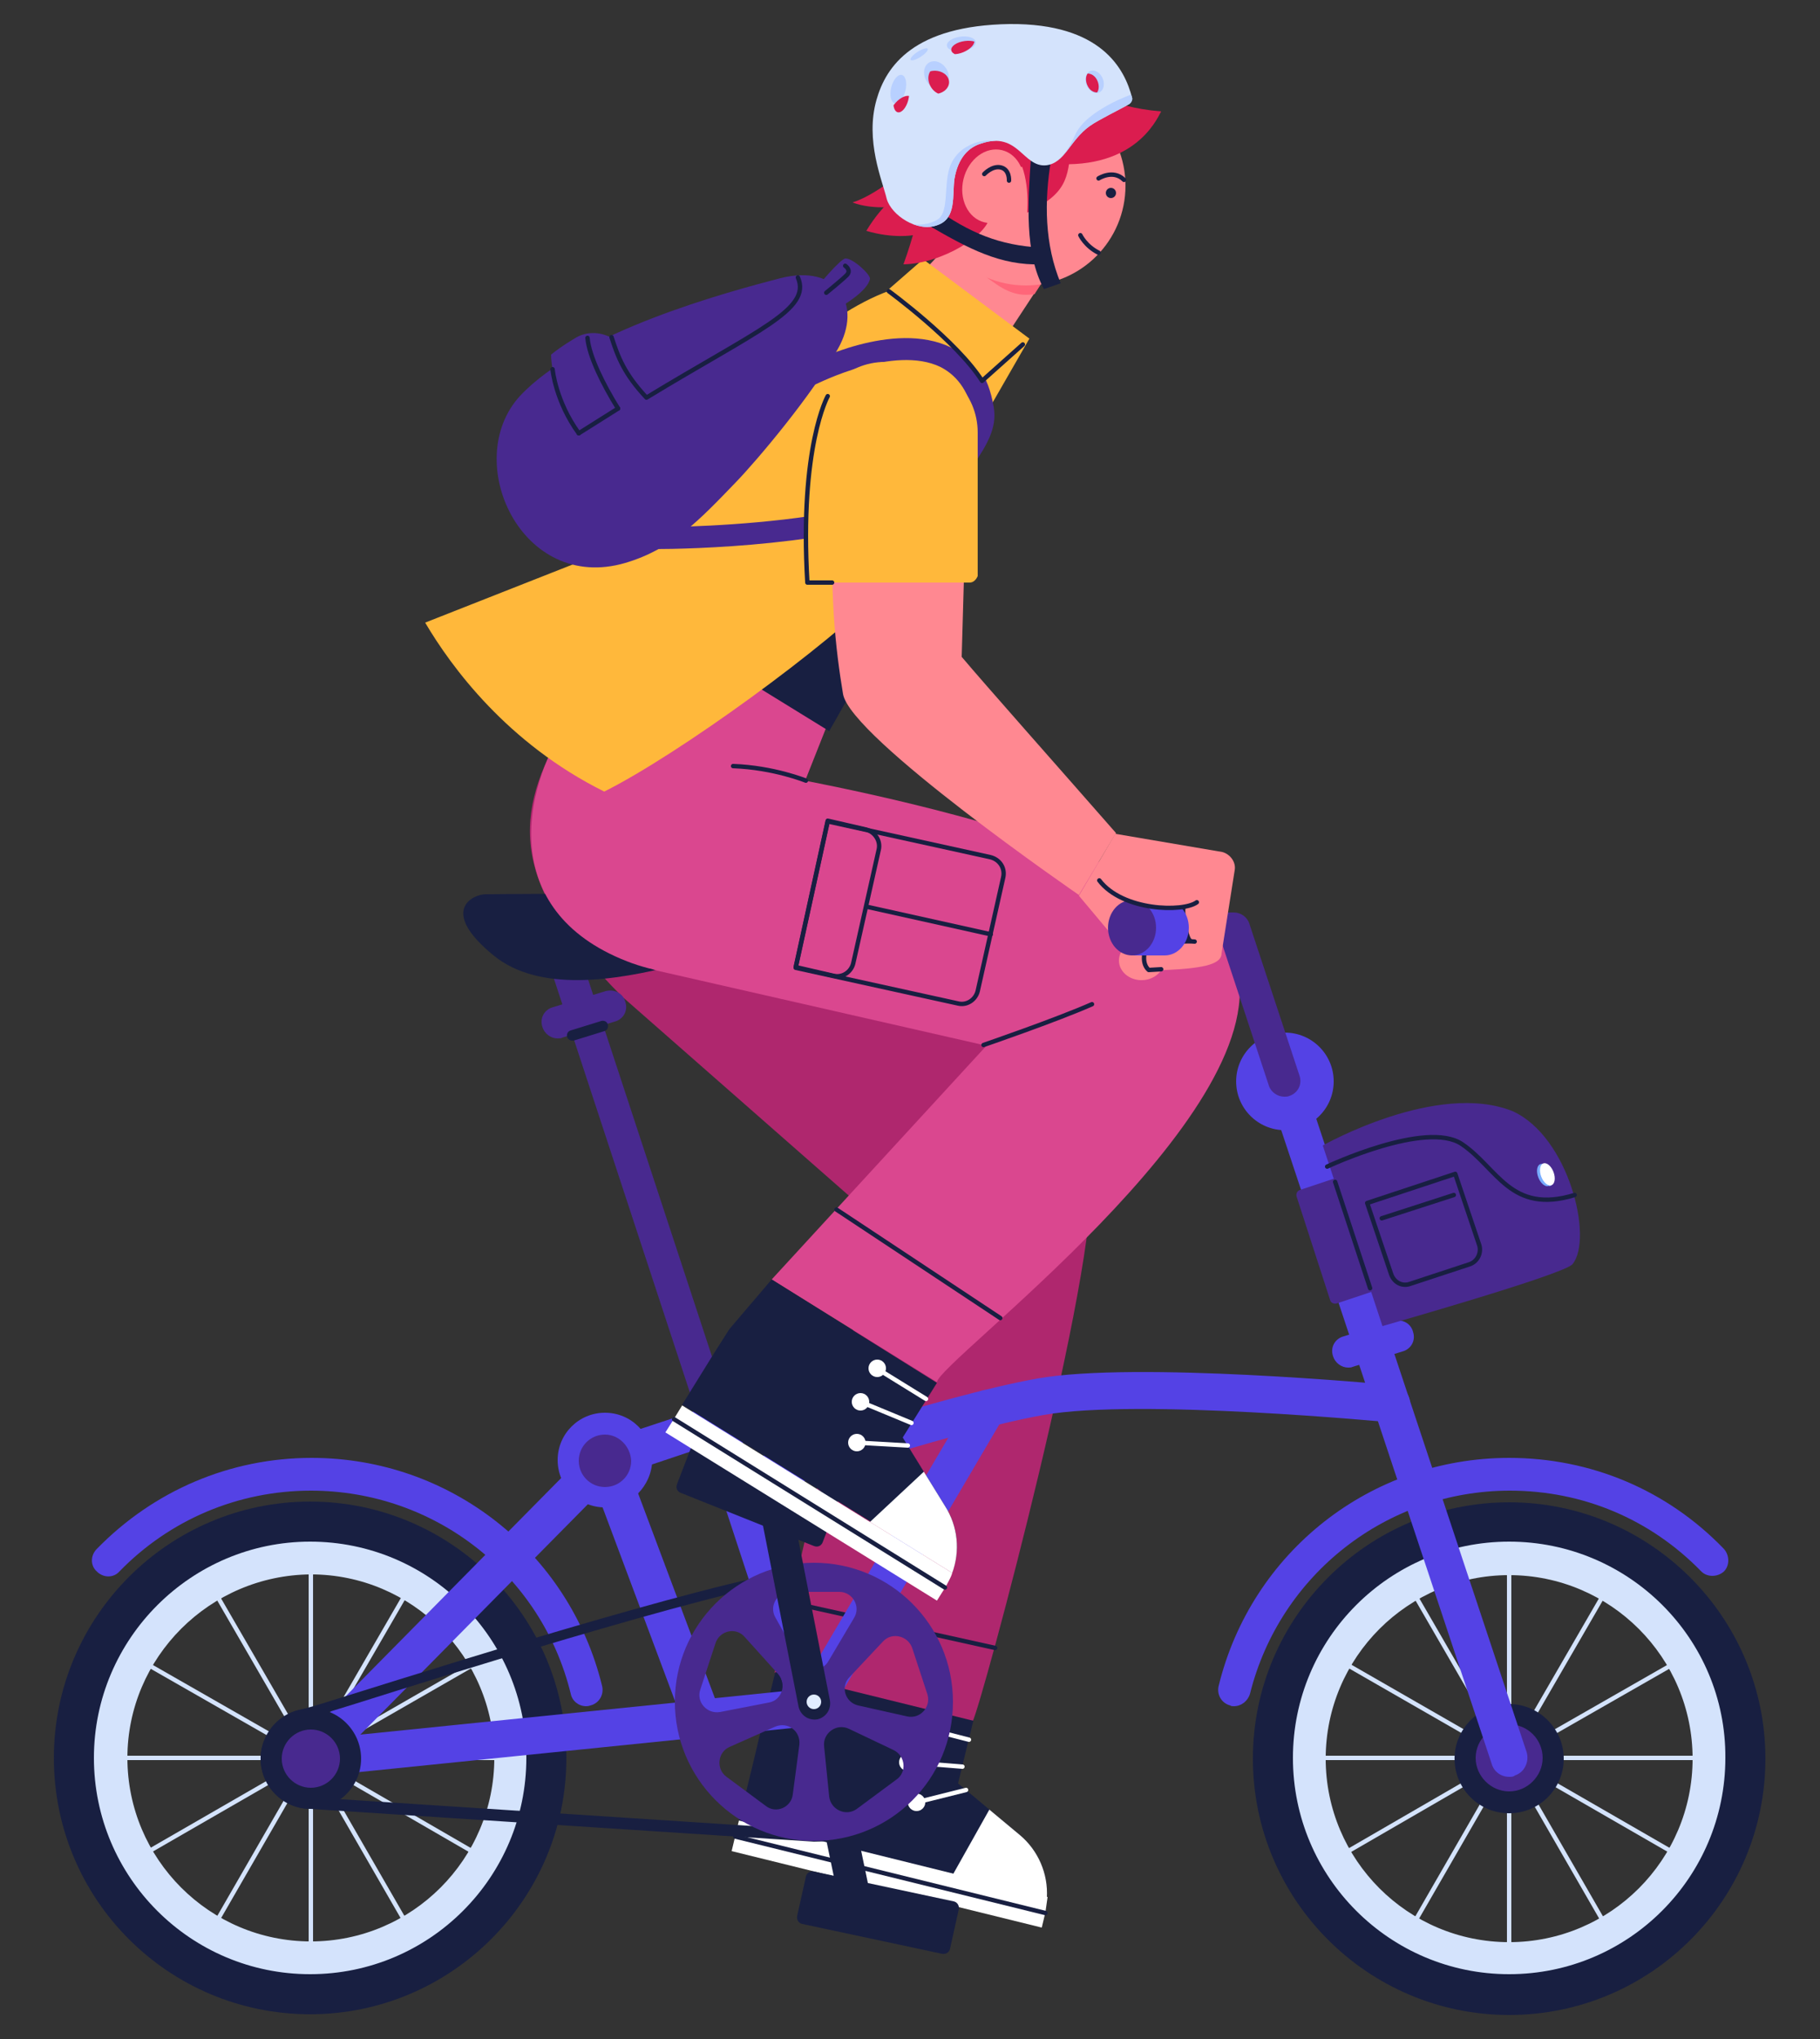 <?xml version="1.0" encoding="utf-8"?>
<!-- Generator: Adobe Illustrator 25.0.0, SVG Export Plug-In . SVG Version: 6.00 Build 0)  -->
<svg version="1.1" id="레이어_1" xmlns="http://www.w3.org/2000/svg" xmlns:xlink="http://www.w3.org/1999/xlink" x="0px"
	 y="0px" viewBox="0 0 250 280" style="enable-background:new 0 0 250 280;" xml:space="preserve">
<rect x="0" y="0" width="250" height="280" fill="#333333" stroke="none"/>
<g>
	<g>
		<g>
			<g>
				<path style="fill:#D4E3FC;" d="M207.3,274.6c-18.3,0-33.1-14.9-33.1-33.1c0-18.3,14.9-33.1,33.1-33.1
					c18.3,0,33.1,14.9,33.1,33.1C240.5,259.7,225.6,274.6,207.3,274.6z M207.3,216.3c-13.9,0-25.2,11.3-25.2,25.2
					s11.3,25.2,25.2,25.2s25.2-11.3,25.2-25.2C232.5,227.6,221.2,216.3,207.3,216.3z"/>
			</g>
		</g>
		<g>
			<g>
				<path style="fill:#181F41;" d="M207.3,276.7c-19.4,0-35.2-15.8-35.2-35.2s15.8-35.2,35.2-35.2s35.2,15.8,35.2,35.2
					S226.8,276.7,207.3,276.7z M207.3,211.7c-16.4,0-29.7,13.3-29.7,29.7s13.3,29.7,29.7,29.7s29.7-13.3,29.7-29.7
					C237.1,225,223.7,211.7,207.3,211.7z"/>
			</g>
		</g>
		
			<line style="fill:none;stroke:#D4E3FC;stroke-width:0.603;stroke-linecap:round;stroke-linejoin:round;stroke-miterlimit:10;" x1="207.3" y1="215.1" x2="207.3" y2="241.4"/>
		
			<line style="fill:none;stroke:#D4E3FC;stroke-width:0.603;stroke-linecap:round;stroke-linejoin:round;stroke-miterlimit:10;" x1="194.1" y1="218.6" x2="207.3" y2="241.4"/>
		
			<line style="fill:none;stroke:#D4E3FC;stroke-width:0.603;stroke-linecap:round;stroke-linejoin:round;stroke-miterlimit:10;" x1="184.5" y1="228.3" x2="207.3" y2="241.4"/>
		
			<line style="fill:none;stroke:#D4E3FC;stroke-width:0.603;stroke-linecap:round;stroke-linejoin:round;stroke-miterlimit:10;" x1="181" y1="241.4" x2="207.3" y2="241.4"/>
		
			<line style="fill:none;stroke:#D4E3FC;stroke-width:0.603;stroke-linecap:round;stroke-linejoin:round;stroke-miterlimit:10;" x1="184.5" y1="254.6" x2="207.3" y2="241.4"/>
		
			<line style="fill:none;stroke:#D4E3FC;stroke-width:0.603;stroke-linecap:round;stroke-linejoin:round;stroke-miterlimit:10;" x1="194.1" y1="264.3" x2="207.3" y2="241.4"/>
		
			<line style="fill:none;stroke:#D4E3FC;stroke-width:0.603;stroke-linecap:round;stroke-linejoin:round;stroke-miterlimit:10;" x1="207.3" y1="267.8" x2="207.3" y2="241.4"/>
		
			<line style="fill:none;stroke:#D4E3FC;stroke-width:0.603;stroke-linecap:round;stroke-linejoin:round;stroke-miterlimit:10;" x1="220.5" y1="264.3" x2="207.3" y2="241.4"/>
		
			<line style="fill:none;stroke:#D4E3FC;stroke-width:0.603;stroke-linecap:round;stroke-linejoin:round;stroke-miterlimit:10;" x1="230.2" y1="254.6" x2="207.3" y2="241.4"/>
		
			<line style="fill:none;stroke:#D4E3FC;stroke-width:0.603;stroke-linecap:round;stroke-linejoin:round;stroke-miterlimit:10;" x1="233.7" y1="241.4" x2="207.3" y2="241.4"/>
		
			<line style="fill:none;stroke:#D4E3FC;stroke-width:0.603;stroke-linecap:round;stroke-linejoin:round;stroke-miterlimit:10;" x1="230.2" y1="228.3" x2="207.3" y2="241.4"/>
		
			<line style="fill:none;stroke:#D4E3FC;stroke-width:0.603;stroke-linecap:round;stroke-linejoin:round;stroke-miterlimit:10;" x1="220.5" y1="218.6" x2="207.3" y2="241.4"/>
		<g>
			<path style="fill:#5442E5;" d="M169.5,234.3c-0.2,0-0.4,0-0.5-0.1c-1.2-0.3-1.9-1.5-1.6-2.7c4.5-18.4,20.9-31.3,39.9-31.3
				c11.2,0,21.7,4.4,29.5,12.5c0.8,0.9,0.8,2.3,0,3.1c-0.9,0.8-2.3,0.8-3.1,0c-7-7.2-16.3-11.1-26.3-11.1
				c-16.9,0-31.6,11.5-35.7,27.9C171.4,233.6,170.5,234.3,169.5,234.3z"/>
		</g>
		<g>
			<circle style="fill:#48298F;" cx="207.3" cy="241.4" r="6.1"/>
			<path style="fill:#181F41;" d="M207.3,249c-4.2,0-7.5-3.4-7.5-7.5s3.4-7.5,7.5-7.5s7.5,3.4,7.5,7.5S211.5,249,207.3,249z
				 M207.3,236.8c-2.5,0-4.6,2.1-4.6,4.6s2.1,4.6,4.6,4.6s4.6-2.1,4.6-4.6S209.9,236.8,207.3,236.8z"/>
		</g>
	</g>
	<g>
		<g>
			<g>
				<path style="fill:#AF276E;" d="M120.6,167.7l-35.2-30.9c-15.7-15.8-14.8-25.1-7.8-37.1c6.5-11.2,14.8-20.4,14.8-20.4L117,90.8
					l-9.6,24.4c0,0,41.4,35.7,42.4,46.2c1.2,12.4-14.9,72.5-16.2,75l-27.2-6.7L120.6,167.7z"/>
			</g>
			
				<line style="fill:none;stroke:#181F41;stroke-width:0.603;stroke-linecap:round;stroke-linejoin:round;stroke-miterlimit:10;" x1="108.7" y1="220.1" x2="136.7" y2="226.3"/>
		</g>
		<g>
			<path style="fill:#181F41;" d="M140.1,252l-8.5-7.1l2.1-8.6l-27.2-6.7l-2.1,8.5l-0.9,3.8l-2,8.2l42.3,10.4
				C144,257.3,142.6,254.1,140.1,252z"/>
			<path style="fill:#FFFFFF;" d="M143.9,260.5L101.5,250l-0.5,2.1l-0.5,2.1l42.6,10.5l0.5-2.1C143.7,261.9,143.8,261.2,143.9,260.5
				z"/>
			<circle style="fill:#FFFFFF;" cx="125.4" cy="237" r="1.2"/>
			<circle style="fill:#FFFFFF;" cx="124.7" cy="242" r="1.2"/>
			<circle style="fill:#FFFFFF;" cx="125.9" cy="247.5" r="1.2"/>
			
				<line style="fill:none;stroke:#FFFFFF;stroke-width:0.603;stroke-linecap:round;stroke-linejoin:round;stroke-miterlimit:10;" x1="133.1" y1="238.9" x2="125.3" y2="236.9"/>
			
				<line style="fill:none;stroke:#FFFFFF;stroke-width:0.603;stroke-linecap:round;stroke-linejoin:round;stroke-miterlimit:10;" x1="132.2" y1="242.6" x2="124.7" y2="242"/>
			
				<line style="fill:none;stroke:#FFFFFF;stroke-width:0.603;stroke-linecap:round;stroke-linejoin:round;stroke-miterlimit:10;" x1="125.9" y1="247.5" x2="132.7" y2="245.8"/>
			<path style="fill:#FFFFFF;" d="M140.1,252l-4.2-3.5l-5,8.9l12.9,3.2C144,257.3,142.6,254.1,140.1,252z"/>
			
				<line style="fill:none;stroke:#181F41;stroke-width:0.603;stroke-linecap:round;stroke-linejoin:round;stroke-miterlimit:10;" x1="101" y1="252.2" x2="143.6" y2="262.7"/>
		</g>
	</g>
	<g>
		<g>
			<g>
				<path style="fill:#D4E3FC;" d="M9.5,241.4c0-18.3,14.9-33.1,33.1-33.1c18.3,0,33.1,14.9,33.1,33.1c0,18.3-14.9,33.1-33.1,33.1
					C24.4,274.6,9.5,259.7,9.5,241.4z M17.5,241.4c0,13.9,11.3,25.2,25.2,25.2s25.2-11.3,25.2-25.2s-11.3-25.2-25.2-25.2
					C28.8,216.3,17.5,227.6,17.5,241.4z"/>
			</g>
		</g>
		<g>
			<g>
				<path style="fill:#181F41;" d="M7.4,241.4c0-19.4,15.8-35.2,35.2-35.2s35.2,15.8,35.2,35.2S62,276.6,42.6,276.6
					S7.4,260.9,7.4,241.4z M12.9,241.4c0,16.4,13.3,29.7,29.7,29.7s29.7-13.3,29.7-29.7S59,211.7,42.6,211.7
					C26.3,211.7,12.9,225,12.9,241.4z"/>
			</g>
		</g>
		
			<line style="fill:none;stroke:#D4E3FC;stroke-width:0.603;stroke-linecap:round;stroke-linejoin:round;stroke-miterlimit:10;" x1="42.7" y1="215.1" x2="42.7" y2="241.4"/>
		
			<line style="fill:none;stroke:#D4E3FC;stroke-width:0.603;stroke-linecap:round;stroke-linejoin:round;stroke-miterlimit:10;" x1="55.9" y1="218.6" x2="42.7" y2="241.4"/>
		
			<line style="fill:none;stroke:#D4E3FC;stroke-width:0.603;stroke-linecap:round;stroke-linejoin:round;stroke-miterlimit:10;" x1="65.5" y1="228.3" x2="42.7" y2="241.4"/>
		
			<line style="fill:none;stroke:#D4E3FC;stroke-width:0.603;stroke-linecap:round;stroke-linejoin:round;stroke-miterlimit:10;" x1="69" y1="241.4" x2="42.7" y2="241.4"/>
		
			<line style="fill:none;stroke:#D4E3FC;stroke-width:0.603;stroke-linecap:round;stroke-linejoin:round;stroke-miterlimit:10;" x1="65.5" y1="254.6" x2="42.7" y2="241.4"/>
		
			<line style="fill:none;stroke:#D4E3FC;stroke-width:0.603;stroke-linecap:round;stroke-linejoin:round;stroke-miterlimit:10;" x1="55.9" y1="264.3" x2="42.7" y2="241.4"/>
		
			<line style="fill:none;stroke:#D4E3FC;stroke-width:0.603;stroke-linecap:round;stroke-linejoin:round;stroke-miterlimit:10;" x1="42.7" y1="267.8" x2="42.7" y2="241.4"/>
		
			<line style="fill:none;stroke:#D4E3FC;stroke-width:0.603;stroke-linecap:round;stroke-linejoin:round;stroke-miterlimit:10;" x1="29.5" y1="264.3" x2="42.7" y2="241.4"/>
		
			<line style="fill:none;stroke:#D4E3FC;stroke-width:0.603;stroke-linecap:round;stroke-linejoin:round;stroke-miterlimit:10;" x1="19.8" y1="254.6" x2="42.7" y2="241.4"/>
		
			<line style="fill:none;stroke:#D4E3FC;stroke-width:0.603;stroke-linecap:round;stroke-linejoin:round;stroke-miterlimit:10;" x1="16.3" y1="241.4" x2="42.7" y2="241.4"/>
		
			<line style="fill:none;stroke:#D4E3FC;stroke-width:0.603;stroke-linecap:round;stroke-linejoin:round;stroke-miterlimit:10;" x1="19.8" y1="228.3" x2="42.7" y2="241.4"/>
		
			<line style="fill:none;stroke:#D4E3FC;stroke-width:0.603;stroke-linecap:round;stroke-linejoin:round;stroke-miterlimit:10;" x1="29.5" y1="218.6" x2="42.7" y2="241.4"/>
		<g>
			<path style="fill:#5442E5;" d="M80.5,234.3c-1,0-1.9-0.7-2.1-1.7c-4-16.4-18.7-27.9-35.7-27.9c-10,0-19.4,4-26.3,11.1
				c-0.8,0.9-2.2,0.9-3.1,0c-0.9-0.8-0.9-2.2,0-3.1c7.8-8,18.3-12.5,29.5-12.5c19,0,35.4,12.9,39.9,31.3c0.3,1.2-0.4,2.4-1.6,2.7
				C80.8,234.3,80.6,234.3,80.5,234.3z"/>
		</g>
		<g>
			<path style="fill:#5442E5;" d="M101.7,206.2c-1.1,0-2.1-0.7-2.4-1.7c-0.5-1.3,0.3-2.8,1.6-3.3c1.1-0.4,28.1-9.5,41.6-11.9
				c13.6-2.4,47.5,0.8,48.9,0.9c1.4,0.1,2.4,1.4,2.3,2.8c-0.1,1.4-1.4,2.4-2.8,2.3c-0.3,0-34.5-3.3-47.5-1
				c-13.1,2.3-40.6,11.6-40.9,11.7C102.3,206.2,102,206.2,101.7,206.2z"/>
		</g>
		<g>
			<path style="fill:#5442E5;" d="M111.3,237.1c-1.1,0-2.1-0.7-2.4-1.8l-12.8-39c-0.4-1.3,0.3-2.8,1.6-3.2c1.4-0.4,2.8,0.3,3.2,1.6
				l12.8,39c0.4,1.3-0.3,2.8-1.6,3.2C111.9,237,111.6,237.1,111.3,237.1z"/>
		</g>
		<g>
			<path style="fill:#48298F;" d="M98.4,197.4c-0.9,0-1.8-0.6-2.1-1.5l-20.9-63.6c-0.4-1.2,0.2-2.4,1.4-2.8c1.2-0.4,2.4,0.2,2.8,1.4
				l20.9,63.6c0.4,1.2-0.2,2.4-1.4,2.8C98.9,197.4,98.7,197.4,98.4,197.4z"/>
		</g>
		<g>
			<path style="fill:#181F41;" d="M66.7,122.8c4.3,0,35-0.7,37,3.1c1.6,3.1-1.6,4.3-10.7,6.6c-8.5,2.2-19,3.8-25.2-1.3
				C60.2,125,65,122.8,66.7,122.8z"/>
		</g>
		<g>
			<path style="fill:#5442E5;" d="M42.7,244c-1,0-1.9-0.6-2.3-1.5c-0.5-1-0.3-2.1,0.5-2.9l40.4-40.9c0.6-0.6,1.5-0.9,2.4-0.7
				s1.6,0.8,1.9,1.6l12.6,33.6l11.7-1.2l23.5-39.9c0.7-1.2,2.3-1.6,3.5-0.9c1.2,0.7,1.6,2.3,0.9,3.5l-24.1,41
				c-0.4,0.7-1.1,1.2-2,1.3l-68.8,7C42.8,244,42.8,244,42.7,244z M82.1,205.2l-32.6,33l43.3-4.4L82.1,205.2z"/>
		</g>
		<g>
			<path style="fill:#5442E5;" d="M83.1,203.1c-1.1,0-2.1-0.7-2.4-1.8c-0.4-1.3,0.3-2.8,1.6-3.2l20.6-6.8c1.3-0.4,2.8,0.3,3.2,1.6
				c0.4,1.3-0.3,2.8-1.6,3.2L83.9,203C83.6,203.1,83.3,203.1,83.1,203.1z"/>
		</g>
		<g>
			<path style="fill:#48298F;" d="M76.6,142.6c-0.9,0-1.8-0.6-2.1-1.6c-0.4-1.2,0.3-2.4,1.5-2.7l7.2-2.2c1.2-0.3,2.4,0.3,2.7,1.5
				c0.4,1.2-0.3,2.4-1.5,2.7l-7.2,2.2C77.1,142.6,76.8,142.6,76.6,142.6z"/>
		</g>
		<g>
			<circle style="fill:#48298F;" cx="83.1" cy="200.5" r="5"/>
			<path style="fill:#5442E5;" d="M83.1,207c-3.6,0-6.5-2.9-6.5-6.5s2.9-6.5,6.5-6.5s6.5,2.9,6.5,6.5C89.5,204.1,86.6,207,83.1,207z
				 M83.1,197c-2,0-3.6,1.6-3.6,3.6s1.6,3.6,3.6,3.6s3.6-1.6,3.6-3.6C86.6,198.6,85,197,83.1,197z"/>
		</g>
		<g>
			<path style="fill:#181F41;" d="M78.6,142.9c-0.3,0-0.6-0.2-0.7-0.5c-0.1-0.4,0.1-0.8,0.5-0.9l4.2-1.3c0.4-0.1,0.8,0.1,0.9,0.5
				s-0.1,0.8-0.5,0.9l-4.2,1.3C78.8,142.9,78.7,142.9,78.6,142.9z"/>
		</g>
		<g>
			<path style="fill:#181F41;" d="M111.8,252.9l-69.2-4.5l0,0c-3.7,0-6.8-3.1-6.8-6.9c0-3.9,3.4-6.2,6.5-7l0,0
				c0.5-0.1,2.7-0.8,5.9-1.8c15-4.7,54.7-17.1,63.5-17.3c5-0.1,9.7,1.7,13.2,5.1c3.6,3.5,5.6,8.4,5.6,13.7
				C130.6,244.4,122.2,252.9,111.8,252.9z M112.2,216.7c-0.1,0-0.3,0-0.4,0c-8.6,0.2-48.2,12.6-63.1,17.3c-3.3,1-5.4,1.7-6,1.8l0,0
				c-2.6,0.7-5.5,2.6-5.5,5.6s2.4,5.4,5.4,5.4l69.2,4.5c9.5,0,17.3-7.8,17.3-17.3c0-4.9-1.8-9.4-5.2-12.7
				C120.9,218.3,116.7,216.7,112.2,216.7z"/>
		</g>
		<g>
			<g>
				<path style="fill:#181F41;" d="M117.8,264.6c-1,0-1.9-0.7-2.2-1.8l-6-28.9c-0.2-1.2,0.5-2.4,1.7-2.6c1.2-0.3,2.4,0.5,2.6,1.7
					l6,28.9c0.2,1.2-0.5,2.4-1.7,2.6C118.1,264.5,117.9,264.6,117.8,264.6z"/>
			</g>
			<g>
				<path style="fill:#181F41;" d="M129.4,268.3l-19.2-4.1c-0.5-0.1-0.8-0.6-0.7-1.1l1.2-5.4c0.1-0.5,0.6-0.8,1.1-0.7l19.2,4.1
					c0.5,0.1,0.8,0.6,0.7,1.1l-1.2,5.4C130.4,268.1,129.9,268.4,129.4,268.3z"/>
			</g>
		</g>
		<g>
			<path style="fill:#48298F;" d="M111.8,214.6c-10.5,0-19.1,8.5-19.1,19.1c0,10.5,8.5,19.1,19.1,19.1s19.1-8.5,19.1-19.1
				C130.9,223.1,122.3,214.6,111.8,214.6z M96.2,232l2.1-6.4c0.6-1.7,2.8-2.2,4-0.8l4.6,5.1c1.2,1.4,0.5,3.6-1.3,3.9l-6.7,1.3
				C97.1,235.4,95.6,233.7,96.2,232z M108.9,246.4c-0.2,1.8-2.3,2.7-3.7,1.6l-5.4-4c-1.5-1.1-1.2-3.4,0.4-4.1l6.3-2.8
				c1.7-0.7,3.5,0.6,3.3,2.5L108.9,246.4z M109.8,228l-3.3-5.9c-0.9-1.6,0.3-3.5,2.1-3.5h6.7c1.8,0,3,2,2,3.6l-3.5,5.9
				C113,229.6,110.7,229.6,109.8,228z M123.1,244.4l-5.4,4c-1.5,1.1-3.6,0.1-3.8-1.7l-0.7-6.9c-0.2-1.8,1.7-3.2,3.4-2.4l6.1,2.9
				C124.4,241.1,124.6,243.4,123.1,244.4z M124.6,235.7l-6.7-1.5c-1.8-0.4-2.5-2.6-1.2-3.9l4.6-4.9c1.2-1.3,3.4-0.8,4,0.9l2.1,6.4
				C127.9,234.4,126.4,236.1,124.6,235.7z"/>
		</g>
		<g>
			<circle style="fill:#E1ECFF;" cx="111.8" cy="233.7" r="1"/>
		</g>
		<g>
			<circle style="fill:#48298F;" cx="42.7" cy="241.4" r="5.5"/>
			<path style="fill:#181F41;" d="M42.7,248.4c-3.8,0-6.9-3.1-6.9-6.9s3.1-6.9,6.9-6.9s6.9,3.1,6.9,6.9S46.5,248.4,42.7,248.4z
				 M42.7,237.5c-2.2,0-4,1.8-4,4s1.8,4,4,4s4-1.8,4-4S44.9,237.5,42.7,237.5z"/>
		</g>
	</g>
	<circle style="fill:#00E7AE;" cx="92.3" cy="80.3" r="5.2"/>
	<g>
		<g>
			<path style="fill:#181F41;" d="M106.2,202.7c1,0,1.9,0.7,2.1,1.8l5.7,29c0.2,1.2-0.5,2.3-1.7,2.6c-1.2,0.2-2.3-0.5-2.6-1.7
				l-5.7-29c-0.2-1.2,0.5-2.3,1.7-2.6C105.9,202.7,106.1,202.7,106.2,202.7z"/>
		</g>
		<g>
			<path style="fill:#181F41;" d="M96.3,198.2l18.2,7.2c0.5,0.2,0.7,0.7,0.5,1.2l-2,5.2c-0.2,0.5-0.7,0.7-1.2,0.5L93.5,205
				c-0.5-0.2-0.7-0.7-0.5-1.2l2-5.2C95.3,198.2,95.8,198,96.3,198.2z"/>
		</g>
		<g>
			<circle style="fill:#E1ECFF;" cx="111.8" cy="233.7" r="1"/>
		</g>
	</g>
	<g>
		<path style="fill:#DA478F;" d="M170,133.2c-2.7-12.7-37-21.6-59.4-26l6.5-16.4L92.5,79.3c0,0-7.5,9.7-14.8,20.4
			c-5.7,8.4-9.5,25.3,8.4,32.3c1,0.4,2,0.7,3.1,1h0.1l0,0c0.3,0.1,0.7,0.2,1,0.3l0,0l45.2,10.3L106,175.7l22.7,14.1
			C128.9,187,174.4,153.6,170,133.2z"/>
		<g>
			
				<path style="fill:none;stroke:#181F41;stroke-width:0.603;stroke-linecap:round;stroke-linejoin:round;stroke-miterlimit:10;" d="
				M137.8,120.5l-3.5,15.6c-0.3,1.2-1.5,2-2.7,1.7l-22.3-4.9l4.4-20.1l22.3,4.9C137.3,118,138.1,119.2,137.8,120.5z"/>
			
				<path style="fill:none;stroke:#181F41;stroke-width:0.603;stroke-linecap:round;stroke-linejoin:round;stroke-miterlimit:10;" d="
				M120.7,116.7l-3.5,15.6c-0.3,1.2-1.5,2-2.7,1.7l-5.2-1.2l4.4-20.1l5.2,1.2C120.2,114.2,121,115.5,120.7,116.7z"/>
			
				<line style="fill:none;stroke:#181F41;stroke-width:0.603;stroke-linecap:round;stroke-linejoin:round;stroke-miterlimit:10;" x1="119" y1="124.5" x2="136.1" y2="128.3"/>
		</g>
		
			<line style="fill:none;stroke:#181F41;stroke-width:0.603;stroke-linecap:round;stroke-linejoin:round;stroke-miterlimit:10;" x1="114.9" y1="166.1" x2="137.4" y2="181"/>
		<g>
			<path style="fill:#181F41;" d="M129.8,206.8l-5.8-9.4l4.7-7.5L106,175.7l-5.8,6.8l-2.1,3.3l-4.4,7.1l37.1,23
				C131.9,213,131.6,209.6,129.8,206.8z"/>
			<path style="fill:#FFFFFF;" d="M130.8,216l-37.1-23l-1.1,1.8l-1.2,1.9l37.3,23.1l1.2-1.9C130.2,217.3,130.6,216.7,130.8,216z"/>
			<circle style="fill:#FFFFFF;" cx="120.5" cy="187.9" r="1.2"/>
			<circle style="fill:#FFFFFF;" cx="118.2" cy="192.5" r="1.2"/>
			<circle style="fill:#FFFFFF;" cx="117.7" cy="198.1" r="1.2"/>
			
				<line style="fill:none;stroke:#FFFFFF;stroke-width:0.603;stroke-linecap:round;stroke-linejoin:round;stroke-miterlimit:10;" x1="127.2" y1="192.1" x2="120.4" y2="187.9"/>
			
				<line style="fill:none;stroke:#FFFFFF;stroke-width:0.603;stroke-linecap:round;stroke-linejoin:round;stroke-miterlimit:10;" x1="125.2" y1="195.4" x2="118.2" y2="192.5"/>
			
				<line style="fill:none;stroke:#FFFFFF;stroke-width:0.603;stroke-linecap:round;stroke-linejoin:round;stroke-miterlimit:10;" x1="117.7" y1="198.1" x2="124.7" y2="198.5"/>
			<path style="fill:#FFFFFF;" d="M129.8,206.8l-2.9-4.7l-7.4,6.9l11.3,7C131.9,213,131.6,209.6,129.8,206.8z"/>
			
				<line style="fill:none;stroke:#181F41;stroke-width:0.603;stroke-linecap:round;stroke-linejoin:round;stroke-miterlimit:10;" x1="92.6" y1="194.9" x2="129.8" y2="218"/>
		</g>
		
			<path style="fill:none;stroke:#181F41;stroke-width:0.603;stroke-linecap:round;stroke-linejoin:round;stroke-miterlimit:10;" d="
			M135.1,143.5c0,0,9.9-3.4,14.9-5.6"/>
	</g>
	<g>
		<path style="fill:#5442E5;" d="M207.3,244c-1.1,0-2.1-0.7-2.4-1.8l-30.7-92.4c-0.4-1.3,0.3-2.8,1.6-3.2s2.8,0.3,3.2,1.6l30.7,92.4
			c0.4,1.3-0.3,2.8-1.6,3.2C207.9,244,207.6,244,207.3,244z"/>
	</g>
	<g>
		<path style="fill:#5442E5;" d="M185.2,187.8c-0.9,0-1.8-0.6-2.1-1.6c-0.4-1.2,0.3-2.4,1.5-2.7l6.8-2.1c1.2-0.3,2.4,0.3,2.7,1.5
			c0.4,1.2-0.3,2.4-1.5,2.7l-6.8,2.1C185.6,187.8,185.4,187.8,185.2,187.8z"/>
	</g>
	<g>
		<path style="fill:#5442E5;" d="M176.5,155.2c-3.7,0-6.7-3-6.7-6.7s3-6.7,6.7-6.7s6.7,3,6.7,6.7S180.2,155.2,176.5,155.2z
			 M176.5,146.9c-0.9,0-1.6,0.7-1.6,1.6c0,0.9,0.7,1.6,1.6,1.6c0.9,0,1.6-0.7,1.6-1.6C178.1,147.6,177.3,146.9,176.5,146.9z"/>
	</g>
	<g>
		<path style="fill:#48298F;" d="M176.4,150.6c-0.9,0-1.8-0.6-2.1-1.5l-6.4-19.4H161c-1.2,0-2.2-1-2.2-2.2s1-2.2,2.2-2.2h8.5
			c0.9,0,1.8,0.6,2.1,1.5l6.9,20.9c0.4,1.2-0.2,2.4-1.4,2.8C176.9,150.6,176.7,150.6,176.4,150.6z"/>
	</g>
	<g>
		<path style="fill:#48298F;" d="M181.7,157.3l8.2,24.8c0,0,25-7.1,26.1-8.5c2.9-3.5-0.5-17.5-8.2-21
			C197.4,148.4,181.7,157.3,181.7,157.3z"/>
	</g>
	<path style="fill:none;stroke:#181F41;stroke-width:0.603;stroke-linecap:round;stroke-linejoin:round;stroke-miterlimit:10;" d="
		M182.3,160.2c0,0,13.6-6.4,18.5-3.1c4.9,3.3,6.7,9.7,15.5,7"/>
	<g>
		
			<path style="fill:none;stroke:#181F41;stroke-width:0.603;stroke-linecap:round;stroke-linejoin:round;stroke-miterlimit:10;" d="
			M201.9,173.6l-8.2,2.7c-1.1,0.4-2.2-0.2-2.6-1.3l-3.3-9.8l12.1-4l3.3,9.8C203.5,172,203,173.2,201.9,173.6z"/>
	</g>
	
		<line style="fill:none;stroke:#181F41;stroke-width:0.603;stroke-linecap:round;stroke-linejoin:round;stroke-miterlimit:10;" x1="189.8" y1="167.3" x2="199.7" y2="164.1"/>
	<g>
		
			<ellipse transform="matrix(0.935 -0.354 0.354 0.935 -43.398 85.568)" style="fill:#78ACFF;" cx="212.2" cy="161.4" rx="0.9" ry="1.6"/>
		<polygon style="fill:#78ACFF;" points="212.8,162.9 213.1,162.8 212,159.8 211.7,159.9 		"/>
		
			<ellipse transform="matrix(0.935 -0.354 0.354 0.935 -43.33 85.705)" style="fill:#FFFFFF;" cx="212.6" cy="161.3" rx="0.9" ry="1.6"/>
	</g>
	<path style="fill:#48298F;" d="M188.7,177.3l-5.1,1.7c-0.4,0.1-0.8-0.1-0.9-0.5l-4.6-14.2c-0.1-0.4,0.1-0.8,0.5-0.9l5.1-1.7
		L188.7,177.3z"/>
	
		<line style="fill:none;stroke:#181F41;stroke-width:0.603;stroke-linecap:round;stroke-linejoin:round;stroke-miterlimit:10;" x1="183.4" y1="162.3" x2="188.2" y2="176.9"/>
	<g>
		<g>
			<polygon style="fill:#FF8891;" points="125.4,38.8 137.2,47.7 143.9,37.5 131.2,32.6 			"/>
			<g>
				<path style="fill:#FF6679;" d="M132.1,33L132.1,33c1.1,2.7,2,4.1,4,5.5c2.3,1.7,3.8,2.2,6,1.9L143,39L132.1,33z"/>
			</g>
			<g>
				<circle style="fill:#FF8891;" cx="140.9" cy="25.5" r="13.7"/>
			</g>
			<circle style="fill:#181F41;" cx="152.6" cy="26.5" r="0.7"/>
			
				<path style="fill:none;stroke:#181F41;stroke-width:0.603;stroke-linecap:round;stroke-linejoin:round;stroke-miterlimit:10;" d="
				M148.4,32.3c0,0,0.7,1.5,2.5,2.4"/>
			
				<path style="fill:none;stroke:#181F41;stroke-width:0.603;stroke-linecap:round;stroke-linejoin:round;stroke-miterlimit:10;" d="
				M150.9,24.5c0,0,2-1.3,3.5,0.2"/>
		</g>
		<g>
			<path style="fill:#181F41;" d="M126.6,40.5c-13.3,0.4-36.2,33.2-42.9,41.2c14.4,9,30.2,18.7,30.2,18.7
				c7.1-12.4,19.3-34.7,23.7-52.2"/>
		</g>
		<g>
			<path style="fill:#FFB83B;" d="M121.6,80.6c9.8-9.7,16.6-33.1,16.6-33.1l-11.8-8.6C109,40.8,84.8,75.1,84.8,75.1L58.4,85.5
				c3.6,6.1,11.3,16.6,24.6,23.2C93.2,103.6,113.6,88.8,121.6,80.6"/>
		</g>
		<polygon style="fill:#FFB83B;" points="132.6,61.8 141.4,46.5 126.8,35.6 122.1,39.7 		"/>
		<g>
			<g>
				<ellipse style="fill:#FF8891;" cx="156.8" cy="131.9" rx="3.1" ry="2.7"/>
				<path style="fill:#FF8891;" d="M148.2,123l5.2,6.2l4.4,0.9c0,0-1.1,0.1-0.1,3.2c1.5-0.1,6.8-0.1,8.9-1c0.7-0.3,1.2-0.7,1.2-1.4
					l1.8-11.4c0.2-1.1-0.6-2.2-1.7-2.5l-14.7-2.5L148.2,123z"/>
				
					<path style="fill:#181F41;stroke:#181F41;stroke-width:0.603;stroke-linecap:round;stroke-linejoin:round;stroke-miterlimit:10;" d="
					M162.6,124.5c-0.3,0.5,0.3,4.4,0.9,4.7h-1.7c0,0-1.1-4.9-0.4-4.8S162.6,124.5,162.6,124.5z"/>
				
					<path style="fill:none;stroke:#181F41;stroke-width:0.603;stroke-linecap:round;stroke-linejoin:round;stroke-miterlimit:10;" d="
					M164.1,129.3c-1.2-0.1-2.5,0-3.6,0.4"/>
				
					<path style="fill:none;stroke:#181F41;stroke-width:0.603;stroke-linecap:round;stroke-linejoin:round;stroke-miterlimit:10;" d="
					M157.5,130c-0.6,1.4-0.4,2.6,0.3,3.2l1.7-0.1"/>
			</g>
			<g>
				<path style="fill:#5442E5;" d="M155.7,123.6h4.3c1.8,0,3.3,1.7,3.3,3.8c0,2.1-1.5,3.8-3.3,3.8h-0.1h-4.2V123.6z"/>
				<ellipse style="fill:#48298F;" cx="155.5" cy="127.4" rx="3.3" ry="3.8"/>
			</g>
			
				<path style="fill:#FF8891;stroke:#181F41;stroke-width:0.603;stroke-linecap:round;stroke-linejoin:round;stroke-miterlimit:10;" d="
				M164.4,123.9c-1.9,1.4-10.2,1.2-13.4-3"/>
		</g>
		<g>
			<path style="fill:#48298F;" d="M89.9,75.4c-0.5,0-0.7,0-0.9,0c-0.8,0-1.5-0.7-1.5-1.5s0.7-1.5,1.5-1.5l0,0
				c0.3,0,35.1,0.3,43.4-9.4c1.3-1.6,1.8-3.3,1.5-5.3c-0.7-3.7-2.2-6-4.7-7.3c-6.4-3.1-16.9,2.3-17,2.3c-0.7,0.4-1.7,0.1-2-0.6
				c-0.4-0.7-0.1-1.7,0.6-2c0.5-0.3,11.9-6.2,19.8-2.4c3.4,1.7,5.1,3.6,5.9,8.2c0.5,2.9-1,5.2-2.6,7.7c-1.4,2.1-3.1,4.8-6.1,6.1
				C115.4,75,94.5,75.4,89.9,75.4z"/>
		</g>
		<path style="fill:#DB1D4F;" d="M132.1,18.7c-0.7,0.7-3.3,3.9-4,5.1c-4.1,1.9-6.8,4.1-9.1,7.9c3.7,1.1,6.4,0.6,6.4,0.6
			s-0.6,2.1-1.3,4c5.4-0.1,11.6-4.1,11.8-6.5c1.9-3.1,3-2.4,5-13.3"/>
		<g>
			<path style="fill:#DB1D4F;" d="M143.6,22.4c12,1.3,15.2-5.8,15.9-7.1c-14.7-1.2-14.3-10.7-23.3-6.4c-11.4-0.1-6.3,5.9-12.2,16.6"
				/>
		</g>
		<g>
			<path style="fill:#DB1D4F;" d="M147.1,20.2c-0.4,4.3-0.6,6.4-6,9c0.2-3.2-0.2-7.3-2.8-9.5"/>
		</g>
		<path style="fill:#DB1D4F;" d="M126.9,27.6c-3.1,0.9-6.9,1.3-9.8,0.2c2.9-0.9,6.8-4,8.9-5.9c1.4-1.3,7.1-7.2,9.7-0.2"/>
		<path style="fill:#FF8891;" d="M132.1,90.2l0.4-14l-17.9-7.8c-0.8,12.7,0.2,20.9,1.2,26.9s32.4,27.6,32.4,27.6l5.1-8.5
			C144.8,104.7,135.3,94,132.1,90.2z"/>
		<path style="fill:#FFB83B;" d="M133.2,80h-20.5c-0.5,0-1.8-0.2-1.8-0.7c0,0-0.3-6.2,0-10.6c0.2-4.4,1-9.3,1-9.3
			c0-5.3,4.3-9.7,9.7-9.7h3c5.3,0,9.7,4.3,9.7,9.7v19.7C134.1,79.6,133.7,80,133.2,80z"/>
		
			<path style="fill:none;stroke:#181F41;stroke-width:0.603;stroke-linecap:round;stroke-linejoin:round;stroke-miterlimit:10;" d="
			M113.7,54.4c0,0-3.9,6.9-2.8,25.6h3.4"/>
		<path style="fill:#181F41;" d="M144.4,21.8c-1,5.9-0.9,11.8,1.3,17.1l-2.3,0.8c-2.7-5-2.2-11.9-1.8-17.9"/>
		<path style="fill:#181F41;" d="M127.8,31.1c5.2,3,9.6,5.4,15.3,5.2L143,34c-5.7-0.3-9.8-2-14.7-5.5"/>
		<path style="fill:#D4E3FC;" d="M120.4,13.7c1.3-4.6,5.1-10.2,18.3-10.4c12.6-0.1,15.8,6.2,16.8,10.1c0.1,0.3-0.1,0.7-0.4,0.9
			c-1.2,0.7-4.3,2.2-5.4,3c-2.8,2-3.4,5.1-6,5.4c-3.2,0.3-3.8-4.7-8.9-3c-1.7,0.5-3.2,1.9-3.7,4.9c-0.3,2.2,0.3,5.4-2.3,6.3
			c-2.8,1.1-6.4-1.4-7-3.6C121.2,24.8,118.8,19.3,120.4,13.7z"/>
		
			<ellipse transform="matrix(0.24 -0.971 0.971 0.24 78.837 151.877)" style="fill:#FF8891;" cx="136.4" cy="25.6" rx="5.1" ry="4.2"/>
		<g>
			<g>
				<defs>
					<path id="SVGID_1_" d="M120.4,13.7c1.3-4.6,5.1-10.2,18.3-10.4c12.6-0.1,15.8,6.2,16.8,10.1c0.1,0.3-0.1,0.7-0.4,0.9
						c-1.2,0.7-4.3,2.2-5.4,3c-2.8,2-3.4,5.1-6,5.4c-3.2,0.3-3.8-4.7-8.9-3c-1.7,0.5-3.2,1.9-3.7,4.9c-0.3,2.2,0.3,5.4-2.3,6.3
						c-2.8,1.1-6.4-1.4-7-3.6C121.2,24.8,118.8,19.3,120.4,13.7z"/>
				</defs>
				<clipPath id="SVGID_2_">
					<use xlink:href="#SVGID_1_"  style="overflow:visible;"/>
				</clipPath>
				<path style="clip-path:url(#SVGID_2_);fill:#B8D0FF;" d="M132.9,20.1c0,0-2,0.9-2.6,3.4s0,5.8-1.6,6.7s-3.2,0.6-3.2,0.6l2.5,1.8
					l8.4-7l2.3-5.7C138.9,19.9,135.8,18.4,132.9,20.1z"/>
			</g>
			<g>
				<defs>
					<path id="SVGID_3_" d="M120.4,13.7c1.3-4.6,5.1-10.2,18.3-10.4c12.6-0.1,15.8,6.2,16.8,10.1c0.1,0.3-0.1,0.7-0.4,0.9
						c-1.2,0.7-4.3,2.2-5.4,3c-2.8,2-3.4,5.1-6,5.4c-3.2,0.3-3.8-4.7-8.9-3c-1.7,0.5-3.2,1.9-3.7,4.9c-0.3,2.2,0.3,5.4-2.3,6.3
						c-2.8,1.1-6.4-1.4-7-3.6C121.2,24.8,118.8,19.3,120.4,13.7z"/>
				</defs>
				<clipPath id="SVGID_4_">
					<use xlink:href="#SVGID_3_"  style="overflow:visible;"/>
				</clipPath>
				<path style="clip-path:url(#SVGID_4_);fill:#B8D0FF;" d="M144.6,22.5c0,0,1.6-0.6,3.1-4s7.9-5.6,7.9-5.6l-0.1,5L144.6,22.5z"/>
			</g>
		</g>
		
			<path style="fill:#FFB83B;stroke:#181F41;stroke-width:0.603;stroke-linecap:round;stroke-linejoin:round;stroke-miterlimit:10;" d="
			M122.1,40c0,0,9.3,6.8,12.8,12.3l5.6-5"/>
		<g>
			<g>
				<path style="fill:#48298F;" d="M85.9,77.3c6.4-1.9,10.1-5.8,15.2-11.1c2.9-3,10.5-12,14-18.3c3.4-6,0-11.7-7.9-9.7
					c-7.3,1.9-27.5,7.3-35.8,16.2C63.3,63.3,71.6,81.5,85.9,77.3z"/>
			</g>
			<path style="fill:#48298F;" d="M85.4,54.2L84,46.4l0,0c-1.6-0.9-3.6-0.9-5.1,0.1c0,0-1.9,1.1-3.2,2.2c0,2.9,1.8,7.5,1.8,7.5"/>
			
				<path style="fill:none;stroke:#181F41;stroke-width:0.603;stroke-linecap:round;stroke-linejoin:round;stroke-miterlimit:10;" d="
				M75.9,50.7c0,0,0.4,4.4,3.6,8.8"/>
			
				<path style="fill:none;stroke:#181F41;stroke-width:0.603;stroke-linecap:round;stroke-linejoin:round;stroke-miterlimit:10;" d="
				M80.7,46.4c0.2,2.5,2.2,6.5,4.2,9.7"/>
			
				<line style="fill:none;stroke:#181F41;stroke-width:0.603;stroke-linecap:round;stroke-linejoin:round;stroke-miterlimit:10;" x1="84.9" y1="56.1" x2="79.5" y2="59.5"/>
			
				<path style="fill:none;stroke:#181F41;stroke-width:0.603;stroke-linecap:round;stroke-linejoin:round;stroke-miterlimit:10;" d="
				M109.6,38.1c1.9,4.4-5.5,7.2-20.8,16.5c-3-3.2-3.9-5.5-4.8-8.3"/>
		</g>
		<g>
			
				<ellipse transform="matrix(0.923 -0.384 0.384 0.923 7.24 58.648)" style="fill:#B8D0FF;" cx="150.4" cy="11.2" rx="1.2" ry="1.6"/>
			<path style="fill:#DB1D4F;" d="M150.7,12.7c0.3-0.4,0.3-1.1,0-1.7c-0.3-0.6-0.8-0.9-1.3-0.9c-0.3,0.4-0.3,1.1,0,1.7
				S150.2,12.7,150.7,12.7z"/>
		</g>
		
			<ellipse transform="matrix(0.84 -0.543 0.543 0.84 16.229 69.77)" style="fill:#B8D0FF;" cx="126.2" cy="7.4" rx="1.4" ry="0.4"/>
		<g>
			
				<ellipse transform="matrix(0.244 -0.97 0.97 0.244 81.33 129.029)" style="fill:#B8D0FF;" cx="123.5" cy="12.3" rx="2" ry="1"/>
			<g>
				<g>
					<defs>
						
							<ellipse id="SVGID_5_" transform="matrix(0.474 -0.88 0.88 0.474 52.454 115.175)" cx="122.6" cy="13.7" rx="1" ry="2"/>
					</defs>
					<clipPath id="SVGID_6_">
						<use xlink:href="#SVGID_5_"  style="overflow:visible;"/>
					</clipPath>
					
						<ellipse transform="matrix(0.244 -0.97 0.97 0.244 80.472 130.364)" style="clip-path:url(#SVGID_6_);fill:#DB1D4F;" cx="123.9" cy="13.5" rx="2" ry="1"/>
				</g>
			</g>
		</g>
		<g>
			
				<ellipse transform="matrix(0.86 -0.511 0.511 0.86 12.785 67.168)" style="fill:#B8D0FF;" cx="128.6" cy="10.3" rx="1.6" ry="2"/>
			<g>
				<g>
					<defs>
						
							<ellipse id="SVGID_7_" transform="matrix(0.478 -0.878 0.878 0.478 57.538 118.322)" cx="128.3" cy="10.8" rx="1.6" ry="2"/>
					</defs>
					<clipPath id="SVGID_8_">
						<use xlink:href="#SVGID_7_"  style="overflow:visible;"/>
					</clipPath>
					
						<ellipse transform="matrix(0.86 -0.511 0.511 0.86 12.451 67.581)" style="clip-path:url(#SVGID_8_);fill:#DB1D4F;" cx="129.2" cy="11.1" rx="1.6" ry="2"/>
				</g>
			</g>
		</g>
		<g>
			
				<ellipse transform="matrix(0.991 -0.131 0.131 0.991 0.354 17.383)" style="fill:#B8D0FF;" cx="132.1" cy="6" rx="2" ry="1"/>
			<g>
				<g>
					<defs>
						<ellipse id="SVGID_9_" transform="matrix(0.966 -0.26 0.26 0.966 2.96 34.555)" cx="132" cy="6.1" rx="2" ry="1"/>
					</defs>
					<clipPath id="SVGID_10_">
						<use xlink:href="#SVGID_9_"  style="overflow:visible;"/>
					</clipPath>
					
						<ellipse transform="matrix(0.991 -0.131 0.131 0.991 0.281 17.467)" style="clip-path:url(#SVGID_10_);fill:#DB1D4F;" cx="132.7" cy="6.6" rx="2" ry="1"/>
				</g>
			</g>
		</g>
		<path style="fill:#48298F;" d="M112.5,39.1c0,0,2.9-3.5,3.6-3.6c1-0.1,3.5,2.2,3.4,2.8c-0.3,1.6-3.5,3.5-3.5,3.5L112.5,39.1z"/>
		
			<path style="fill:none;stroke:#181F41;stroke-width:0.603;stroke-linecap:round;stroke-linejoin:round;stroke-miterlimit:10;" d="
			M116.1,36.5c0,0,0.9,0.6,0.2,1.3c-0.7,0.7-2.8,2.4-2.8,2.4"/>
		
			<path style="fill:none;stroke:#181F41;stroke-width:0.603;stroke-linecap:round;stroke-linejoin:round;stroke-miterlimit:10;" d="
			M135.2,23.9c0,0,1.1-1.2,2.3-0.9s1.1,1.8,1.1,1.8"/>
	</g>
	<path style="fill:none;stroke:#181F41;stroke-width:0.603;stroke-linecap:round;stroke-linejoin:round;stroke-miterlimit:10;" d="
		M110.7,107.2c0,0-4.4-1.8-10-2"/>
</g>
</svg>
